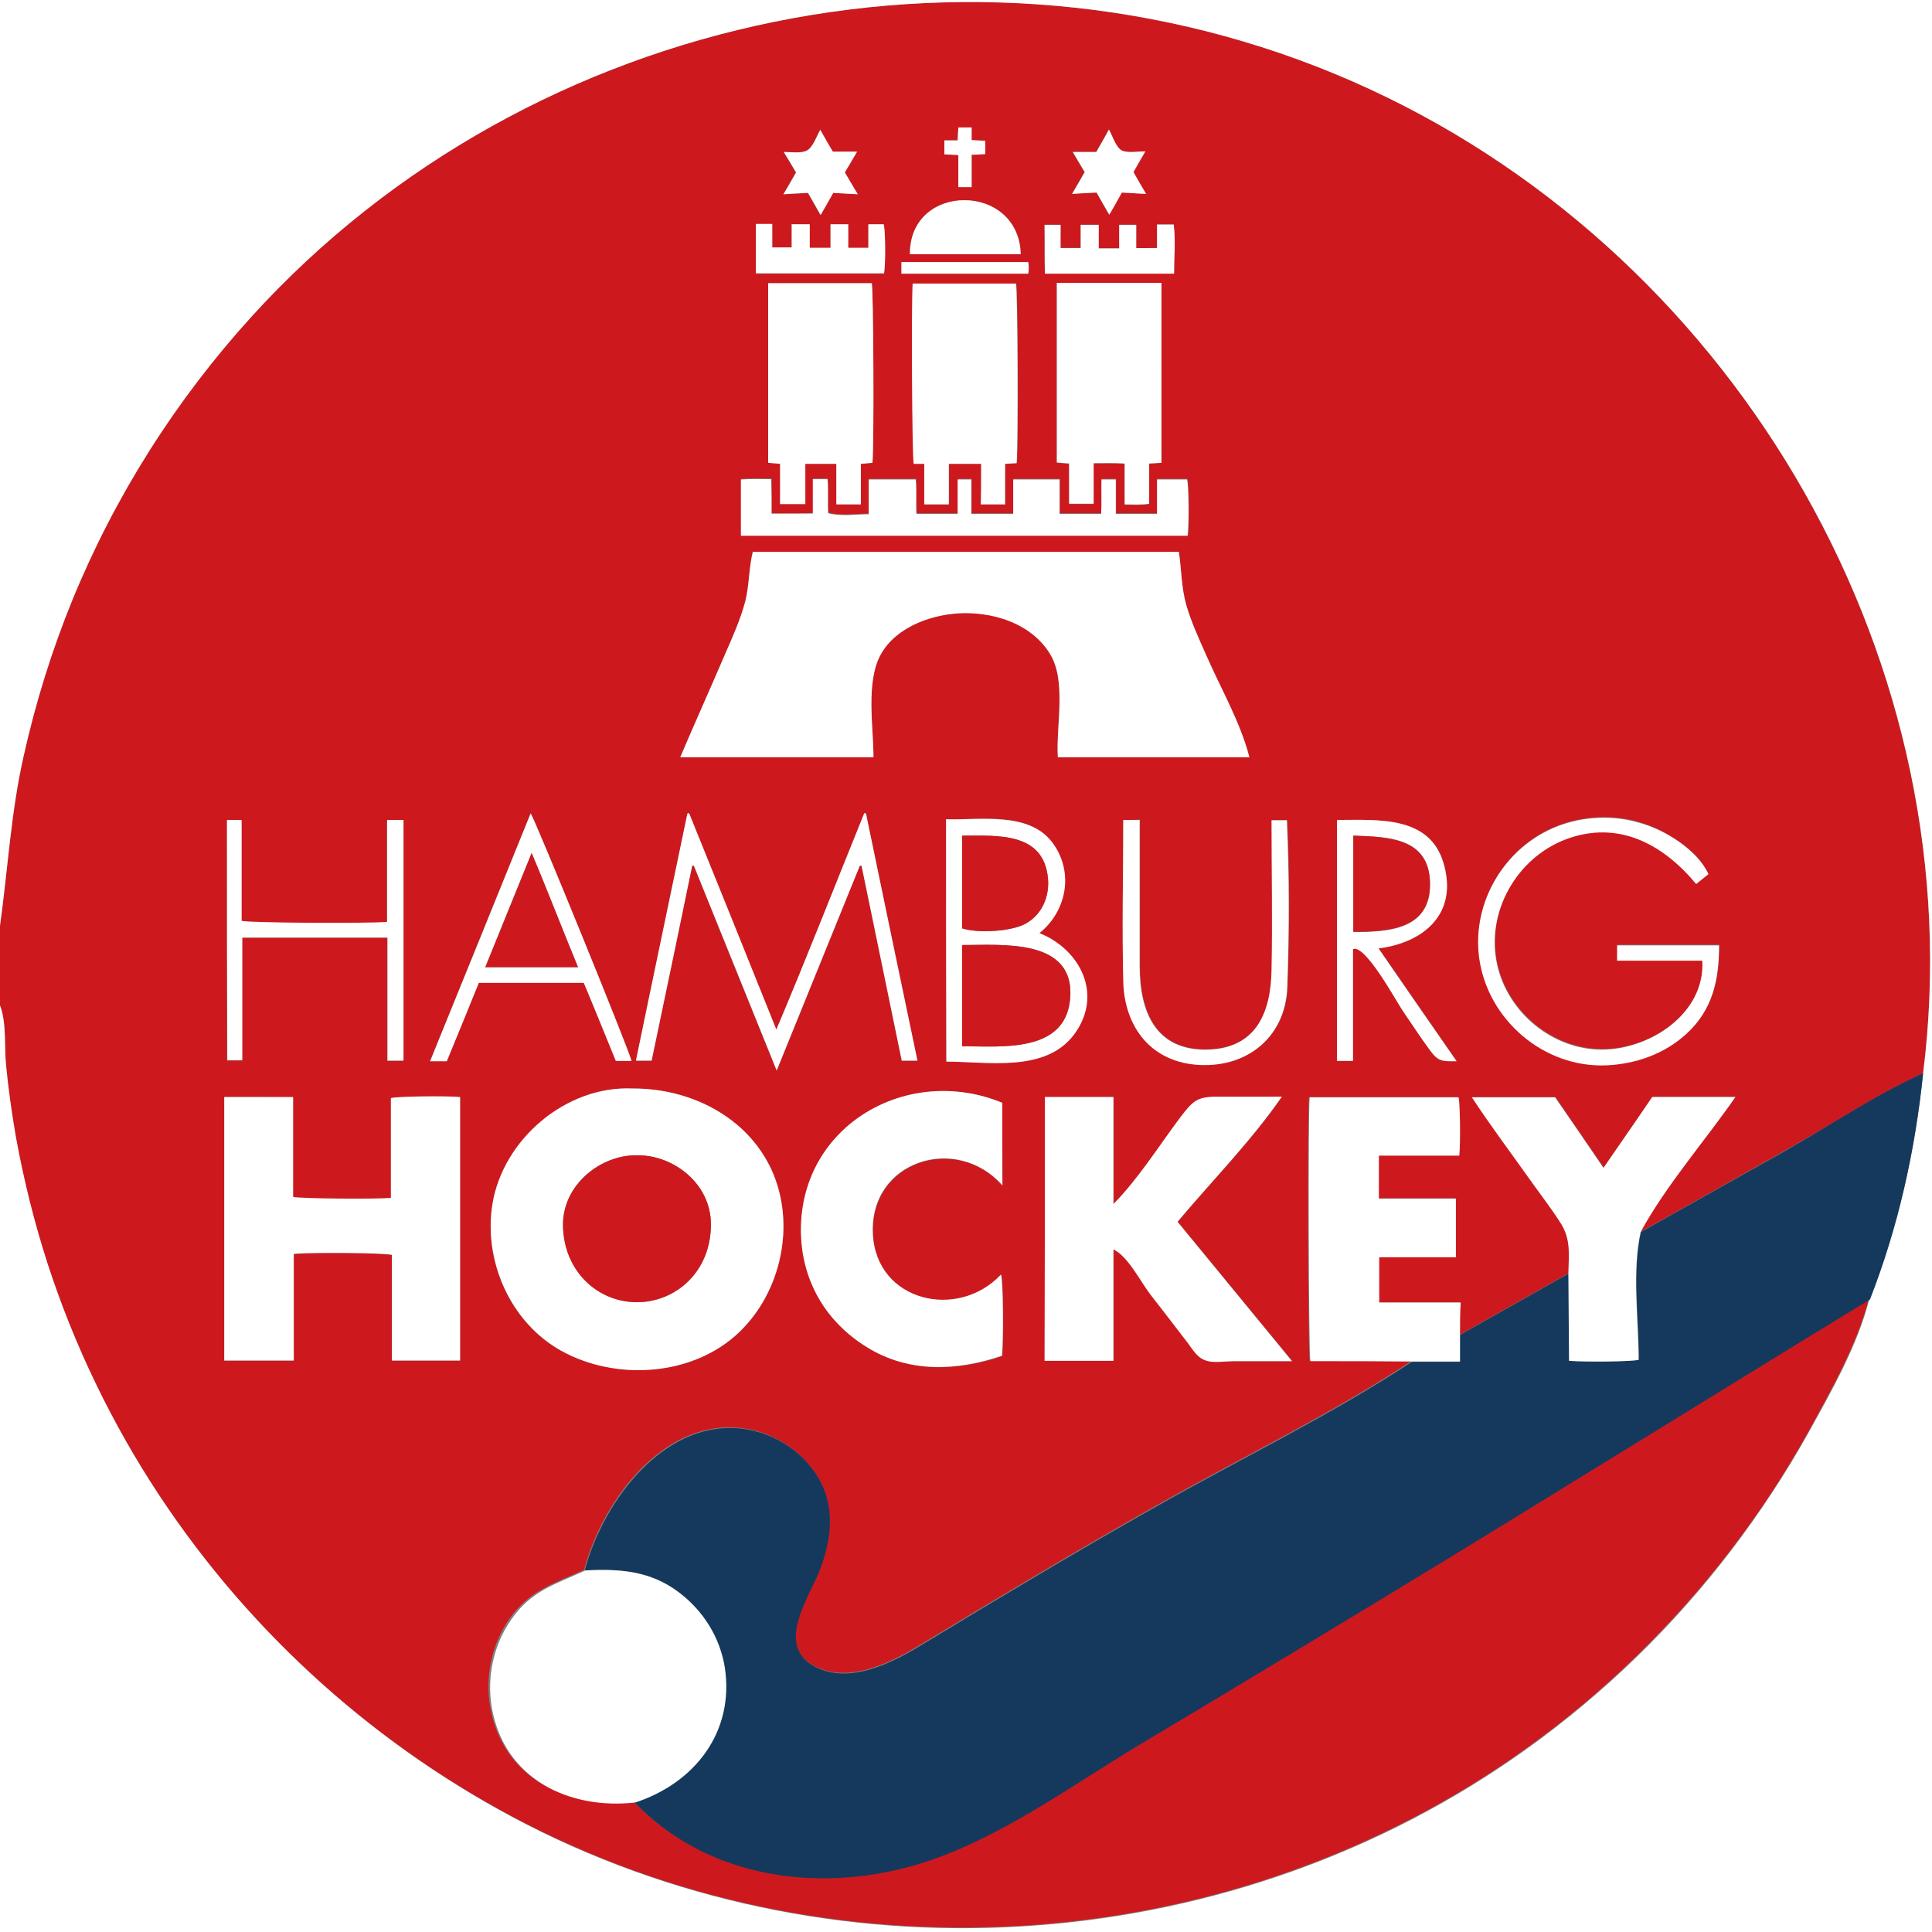 <?xml version="1.0" encoding="UTF-8" standalone="no"?>
<!DOCTYPE svg PUBLIC "-//W3C//DTD SVG 1.1//EN" "http://www.w3.org/Graphics/SVG/1.1/DTD/svg11.dtd">
<svg version="1.1" id="Ebene_1" xmlns="http://www.w3.org/2000/svg" xmlns:xlink="http://www.w3.org/1999/xlink" x="0px" y="0px"
	 viewBox="0 0 566.9 566.9" style="enable-background:new 0 0 566.9 566.9;" xml:space="preserve">
<rect x="0" y="0" width="566.9" height="566.9" fill="#808080" stroke="none"/>
<style type="text/css">
	.st0{fill:#CD191E;}
	.st1{fill:#FFFFFF;}
	.st2{fill:#14395D;}
</style>
<g>
	<path class="st0" d="M0,295.1c0-7.8,0-15.6,0-23.5C2.3,255,3.2,238.4,6.9,222c3.5-15.8,8.3-31.2,14.4-46.1
		c12.5-30.5,30.4-58.7,52.6-83.1C156,2.5,291.2-25.1,402,26.2c108.6,50.3,177.2,169.1,162.3,288.7c-13.8,6.3-26.9,15.1-40.2,22.5
		c-14.2,8-28.4,16.1-42.7,24c7.6-13.9,18.8-26.6,27.9-39.6c-8.4,0-16.4,0-24.4,0c-4.8,6.9-9.5,13.7-14.3,20.8
		c-4.9-7.1-9.6-13.9-14.2-20.7c-8.1,0-16.1,0-24.4,0c5.3,8.1,11.1,15.8,16.7,23.7c3.1,4.4,6.5,8.7,9.4,13.3c3,4.8,2.2,9.1,2.2,14.7
		c-10.6,6-21.3,12-31.9,18c0-3.1,0-6.2,0-9.5c-8.2,0-16,0-23.9,0c0-4.5,0-8.8,0-13.3c7.6,0,15.1,0,22.5,0c0-5.8,0-11.4,0-17.2
		c-7.6,0-15,0-22.6,0c0-4.3,0-8.3,0-12.6c7.9,0,15.8,0,23.6,0c0.4-4,0.3-15.5-0.2-17.1c-14.6,0-29.1,0-43.7,0
		c-0.5,4.5-0.3,75.6,0.2,77.4c9.9,0,19.9,0,29.8,0.1c-24,15.8-50.6,28.6-75.6,42.8c-23,13-45.7,26.6-68.3,40.3
		c-8.8,5.4-22,12.1-32.2,5.8c-9.9-6.2-1.2-19.1,1.9-26.7c4.1-9.7,5.5-20.3-0.8-29.5c-5.6-8.3-15.2-13.3-25.2-13.3
		c-21.4,0.1-37.6,23-42.5,41.8c-8.6,4-15.9,5.9-21.8,14.2c-5.3,7.5-7.3,16.9-5.8,25.9c3.6,21,22.6,30.2,42.1,27.9
		c20.3,21,50.3,26.2,78.1,19.5c25.4-6.1,48.3-23.5,70.5-36.7c23.7-14.2,47.4-28.4,71.1-42.8c47.8-28.9,95.1-58.5,142.8-87.6
		c-3.5,13.5-11.2,27.1-17.9,39.3c-6.7,12-14.2,23.5-22.6,34.4c-17.1,22.3-37.4,42.1-60.2,58.4c-84.9,60.8-200.2,69.6-293.2,22.1
		c-43.5-22.2-80.9-55.7-107.8-96.5c-13.9-21.1-25-44-32.8-68c-4-12.1-7.1-24.5-9.3-37.1c-1.3-7-2.3-14-2.9-21
		C1.2,307.4,2,300.2,0,295.1z M256.3,222.2c0-8.9-2.4-22,2.1-30.1c4.7-8.4,15.7-12.2,24.7-12.2c9.5-0.1,19.6,3.3,24.9,11.8
		c5,8,1.8,21.5,2.4,30.5c18.8,0,37.4,0,56.2,0c-2.6-10.2-8.4-20.1-12.6-29.8c-2.1-4.9-4.4-9.7-5.9-14.8c-1.5-5.2-1.4-10.4-2.2-15.7
		c-41.7,0-83.4,0-125,0c-1.2,4.7-1,9.7-2.2,14.5c-1.4,5.4-3.8,10.6-6,15.7c-4.3,10.1-8.8,20-13.1,30.1
		C218.7,222.2,237.4,222.2,256.3,222.2z M185.6,319.4c-19.5-0.9-38,15-41.1,33.9c-2.7,16.7,5.2,34.8,20.1,43
		c16.2,9,38.8,7.6,52.4-5.5c12.3-11.8,16.5-31.6,9.5-47.3C219.3,327.6,202.4,319.3,185.6,319.4z M65.8,321.9c0,25.9,0,51.6,0,77.4
		c6.8,0,13.4,0,20.4,0c0-10.5,0-20.9,0-31.3c5.8-0.5,26.9-0.3,28.8,0.3c0,10.3,0,20.6,0,31c6.8,0,13.4,0,20,0c0-25.8,0-51.6,0-77.3
		c-4-0.4-18.4-0.3-20.3,0.3c0,9.7,0,19.5,0,29.3c-5,0.4-26.9,0.3-28.7-0.3c0-9.7,0-19.5,0-29.3C79.2,321.9,72.6,321.9,65.8,321.9z
		 M306.6,321.9c0,25.9,0,51.6,0,77.4c6.7,0,13.3,0,20.2,0c0-11,0-21.8,0-32.7c4.2,2,8,9.7,10.9,13.3c3.6,4.7,7.2,9.3,10.8,14
		c1.9,2.4,3,4.8,6.1,5.5c2,0.5,5.4,0,7.5,0c5.7,0,11.4,0,17.1,0c-11.4-13.9-22.5-27.4-33.6-40.9c10.1-12.1,21.7-23.8,30.6-36.7
		c-5.9,0-11.7,0.1-17.6,0c-7-0.1-8.1,0.7-12.2,6.1c-6.3,8.4-12.3,17.9-19.6,25.4c0-10.8,0-21.1,0-31.4
		C319.9,321.9,313.3,321.9,306.6,321.9z M294.1,323.6c-27.6-11.4-59,6.4-59,37.3c0,14.5,7,26.8,19.4,34.5c12.2,7.5,26.4,7,39.6,2.5
		c0.5-6.3,0.3-22.4-0.3-23.8c-12.7,13.5-36.6,7.9-37.6-11.9c-1.1-21.5,24.5-29.6,38-14.3C294.1,339.4,294.1,331.6,294.1,323.6z
		 M252.6,148c0-4.1,0-8,0-11.9c1.3-0.1,2.4-0.2,3.4-0.3c0.5-4.7,0.3-51.1-0.2-52.7c-10.1,0-20.2,0-30.4,0c0,17.6,0,35.1,0,52.7
		c1.2,0.1,2.3,0.2,3.5,0.3c0,4,0,7.9,0,11.8c2.5,0,4.9,0,7.4,0c0-4,0-7.9,0-11.8c3.1,0,6,0,9.1,0c0,4,0,7.9,0,11.9
		C247.8,148,250,148,252.6,148z M340.8,135.8c0-17.8,0-35.2,0-52.7c-10.3,0-20.5,0-30.7,0c0,17.7,0,35.2,0,52.7
		c1.2,0.1,2.3,0.2,3.6,0.3c0,4,0,7.9,0,11.8c2.5,0,4.7,0,7.2,0c0-4.1,0-7.9,0-11.9c3.1,0,6-0.1,9.1,0.1c0,4.1,0,8,0,12
		c2.5,0,4.7,0.2,7.2-0.2c0-4.1,0-7.9,0-11.8C338.5,136,339.6,135.9,340.8,135.8z M287.9,136.1c0,4.1,0,8,0,11.9c2.5,0,4.7,0,7.1,0
		c0-4,0-7.9,0-11.9c1.3-0.1,2.3-0.2,3.4-0.2c0.5-5.9,0.3-51-0.2-52.7c-10.1,0-20.2,0-30.3,0c-0.4,4.6-0.2,51,0.3,52.9
		c0.9,0,1.9,0,3.1,0c0,4.1,0,8,0,11.9c2.5,0,4.7,0,7.2,0c0-4,0-7.9,0-11.9C281.6,136.1,284.5,136.1,287.9,136.1z M226.4,150.7
		c0-3.5,0-6.8,0-10.3c-3.1,0-5.9-0.1-8.9,0.1c0,5.5,0,11,0,16.5c43.9,0,87.5,0,131.1,0c0.4-4.2,0.3-14.8-0.2-16.5
		c-2.8,0-5.7,0-8.8,0c0,3.4,0,6.8,0,10.1c-4.1,0-8,0-12.1,0c0-3.4,0-6.7,0-10.1c-1.6,0-2.9,0-4.2,0c-0.1,3.5,0.1,6.8-0.1,10.1
		c-4.2,0-8.1,0-12.2,0c0-3.4,0-6.7,0-10.1c-4.6,0-9,0-13.6,0c0,3.4,0,6.7,0,10.1c-4.2,0-8.1,0-12.3,0c0-3.5,0-6.8,0-10.1
		c-1.4,0-2.6,0-4,0c0,3.4,0,6.8,0,10.1c-4.2,0-8.1,0-12.1,0c-0.2-3.5,0.1-6.8-0.2-10.1c-4.7,0-9.1,0-13.8,0c0,3.4,0,6.7,0,10.2
		c-3.7,0-8.3,0.7-11.9-0.3c-0.2-3.4,0.1-6.8-0.2-10c-1.5,0-2.8,0-4.3,0c0,3.5,0,6.8,0,10.1C234.5,150.7,230.7,150.7,226.4,150.7z
		 M252.3,254c0.2,0,0.4,0.1,0.5,0.1c3.9,19.1,7.9,38.1,11.8,57.2c1.6,0,3,0,4.6,0c-5-24.3-10.1-48.4-15.1-72.5c-0.2,0-0.3,0-0.5-0.1
		c-8.6,21.2-16.9,42.4-25.8,63.5c-8.7-21.5-17.2-42.5-25.6-63.5c-0.2,0-0.3,0.1-0.5,0.1c-5,24.1-10,48.3-15.1,72.5
		c1.7,0,3.1,0,4.6,0c4-19.1,7.9-38.2,11.9-57.2c0.2,0,0.3,0,0.5,0c8,19.9,16,39.7,24.3,60.1C236.2,293.7,244.2,273.9,252.3,254z
		 M501.3,256.5c-3.1-7.1-12.8-13-20-15.2c-7.8-2.4-16.7-1.9-24.3,1c-15.3,6-25,22.1-22.9,38.4c2.3,18.3,18.9,32.5,37.4,31.7
		c8.6-0.4,17.1-3.4,23.5-9.3c7.7-7,9.5-15.8,9.5-25.9c-10.2,0-20,0-29.9,0c0,1.7,0,3,0,4.5c8.4,0,16.7,0,25,0
		c0.9,15.6-15.4,26.2-29.5,26.1c-14.5,0-27.6-10.9-30.7-24.9c-3.4-15.2,5.5-31.3,20.1-36.8c15.4-5.9,28.6,1.3,38.3,13.1
		C498.9,258.3,500.1,257.4,501.3,256.5z M277.6,240.4c0,23.9,0,47.4,0,71.1c12.1,0,29.2,3.3,37.5-8c8.6-11.6,1.8-24.8-10.2-29.7
		c8-6.4,10.3-18,3.7-26.7C301.8,238,287.5,240.6,277.6,240.4z M392.3,240.6c0,23.7,0,47.1,0,70.6c1.6,0,3.1,0,4.7,0
		c0-11.1,0-22,0-32.8c3.6-1.6,12.6,15.2,14.6,18.1c2.7,3.9,5.2,7.8,8,11.6c2.5,3.4,3.6,3.2,7.8,3.2c-7.7-11.2-15.2-22-22.9-33.1
		c13.2-1.6,23.4-10.1,19.1-24.9C419.6,239.2,404.2,240.6,392.3,240.6z M66.6,240.6c0,23.6,0,47.1,0,70.6c1.5,0,2.9,0,4.4,0
		c0-12.1,0-24.1,0-36c14.3,0,28.3,0,42.6,0c0,12.1,0,24.1,0,36.1c1.6,0,3.1,0,4.7,0c0-23.6,0-47.1,0-70.6c-1.8,0-3.2,0-4.8,0
		c0,10.1,0,20,0,29.9c-5.3,0.5-40.7,0.3-42.7-0.3c0-9.8,0-19.7,0-29.6C69.4,240.6,68.1,240.6,66.6,240.6z M185.3,311.3
		c-0.6-2.9-28.5-71.4-29.6-72.7c-9.8,24.2-19.6,48.4-29.5,72.7c1.8,0,3.3,0,4.9,0c3.1-7.7,6.3-15.4,9.4-23c10.4,0,20.6,0,30.8,0
		c3.1,7.7,6.3,15.3,9.4,22.9C182.3,311.3,183.8,311.3,185.3,311.3z M329.6,240.6c0,15.8-0.5,31.7,0.1,47.5
		c0.4,13.5,8.4,23.7,22.6,24.3c14.2,0.6,25-8.5,25.5-22.7c0.6-16.2,0.7-32.9-0.1-49.1c-1.5,0-2.9,0-4.5,0c0,14.6,0.2,29.3,0,43.9
		c-0.2,12.4-4.5,23-18.7,23.4c-15.4,0.4-20-11.2-20-24.4c0-14.3,0-28.6,0-43C332.7,240.6,331.4,240.6,329.6,240.6z M232.3,65.8
		c0,2.5,0,4.7,0,6.9c-2,0-3.8,0-5.7,0c0-2.4,0-4.6,0-6.9c-1.7,0-3.2,0-4.8,0c0,4.9,0,9.6,0,14.5c12.6,0,25.1,0,37.6,0
		c0.5-2.7,0.4-12.8-0.1-14.4c-1.4,0-2.8,0-4.5,0c0,2.4,0,4.7,0,6.9c-2.1,0-3.9,0-5.9,0c0-2.4,0-4.7,0-6.9c-1.8,0-3.4,0-5.2,0
		c0,2.4,0,4.6,0,6.9c-2.1,0-3.9,0-6.1,0c0-2.4,0-4.6,0-6.9C235.8,65.8,234.2,65.8,232.3,65.8z M333.4,72.8c0-2.4,0-4.6,0-6.9
		c-1.8,0-3.2,0-5,0c0,2.4,0,4.7,0,6.9c-2.1,0-3.9,0-6,0c0-2.4,0-4.6,0-6.9c-1.9,0-3.5,0-5.3,0c0,2.4,0,4.6,0,6.8c-2.1,0-3.9,0-5.9,0
		c0-2.4,0-4.6,0-6.8c-1.7,0-3.1,0-4.7,0c0,4.9-0.1,9.7,0.1,14.3c12.8,0,25.3,0,37.9,0c0-4.7,0.4-9.7-0.1-14.4c-1.7,0-3.2,0-4.9,0
		c0,2.4,0,4.6,0,6.9C337.4,72.8,335.5,72.8,333.4,72.8z M299.5,74.6c-0.4-21.1-32.7-21.2-32.5,0C277.9,74.6,288.5,74.6,299.5,74.6z
		 M247.9,50.6c1.2-2,2.3-3.9,3.5-6.1c-2.6,0-4.8,0-7.1,0c-1.2-2.1-2.4-4.2-3.7-6.4c-0.9,1.7-2,5-3.8,6c-1.6,1-5,0.4-6.9,0.5
		c1.4,2.3,2.5,4.2,3.6,6c-1.2,2.1-2.3,4-3.7,6.4c2.7-0.1,5-0.2,7.2-0.4c1.2,2.2,2.4,4.2,3.7,6.5c1.3-2.3,2.5-4.3,3.7-6.5
		c2.3,0.1,4.5,0.2,7.2,0.4C250.3,54.6,249.1,52.7,247.9,50.6z M325.4,38c-1.4,2.4-2.5,4.4-3.8,6.6c-2.3,0-4.4,0-6.9,0
		c1.3,2.2,2.4,4.1,3.5,5.9c-1.2,2.1-2.4,4-3.7,6.4c2.7-0.1,4.9-0.3,7.2-0.4c1.2,2.2,2.4,4.2,3.7,6.5c1.3-2.3,2.5-4.4,3.7-6.5
		c2.3,0.1,4.5,0.2,7.1,0.4c-1.4-2.4-2.5-4.4-3.7-6.4c1.2-2,2.3-3.9,3.5-6.1c-1.8,0-5.4,0.7-7-0.3C327.5,43.2,326.3,39.6,325.4,38z
		 M264.5,80.3c12.5,0,24.8,0,37.3,0c0.1-1.1,0.1-2.3,0-3.4c-12.5,0-24.8,0-37.2,0C264.5,78,264.5,79.1,264.5,80.3z M277.1,41.2
		c0,1.6,0,2.8,0,4.1c1.4,0.1,2.6,0.2,4.1,0.2c0,3.3,0,6.4,0,9.4c1.4,0,2.6,0,3.9,0c0-3.2,0-6.3,0-9.5c1.4-0.1,2.7-0.2,4-0.2
		c0-1.4,0-2.6,0-3.9c-1.4-0.1-2.6-0.2-4-0.2c0-1.3,0-2.5,0-3.7c-1.4,0-2.6,0-3.9,0c-0.1,1.3-0.1,2.5-0.2,3.8
		C279.7,41.2,278.5,41.2,277.1,41.2z"/>
	<path class="st1" d="M564.3,314.9c15-119.5-53.6-238.4-162.3-288.7C291.2-25.1,156,2.5,73.9,92.8c-22.2,24.4-40.1,52.6-52.6,83.1
		c-6.1,14.9-10.9,30.4-14.4,46.1c-3.7,16.4-4.6,33-6.9,49.6C0,181.1,0,90.5,0,0c189,0,378.1,0,567.1,0c0,189,0,378.1,0,567.1
		c-189,0-378.1,0-567.1,0c0-90.7,0-181.4,0-272.1c2,5.2,1.2,12.3,1.8,17.8c0.7,7,1.7,14.1,2.9,21c2.3,12.6,5.4,25,9.3,37.1
		c7.8,24,18.9,47,32.8,68c27,40.8,64.3,74.2,107.8,96.5c93,47.5,208.3,38.7,293.2-22.1c22.8-16.3,43.2-36.1,60.2-58.4
		c8.3-10.9,15.9-22.4,22.6-34.4c6.7-12.1,14.5-25.7,17.9-39.3C557,360.1,561.9,337.5,564.3,314.9z"/>
	<path class="st2" d="M564.3,314.9c-2.3,22.6-7.3,45.2-15.6,66.4c-47.7,29.1-95,58.6-142.8,87.6c-23.6,14.3-47.3,28.6-71.1,42.8
		c-22.1,13.2-45.1,30.6-70.5,36.7c-27.8,6.7-57.8,1.5-78.1-19.5c17.4-5.7,29.1-20.5,26.3-39.5c-1.3-8.9-6.3-16.7-13.4-22.1
		c-8.4-6.4-17.4-7-27.5-6.5c4.9-18.7,21.1-41.7,42.5-41.8c10,0,19.6,5,25.2,13.3c6.2,9.2,4.8,19.8,0.8,29.5
		c-3.2,7.6-11.9,20.5-1.9,26.7c10.2,6.3,23.4-0.4,32.2-5.8c22.6-13.7,45.3-27.3,68.3-40.3c25-14.2,51.6-27,75.6-42.8
		c4.6,0,9.2,0,14.1,0c0-2.8,0-5.4,0-7.9c10.6-6,21.3-12,31.9-18c0.1,8.6,0.1,17.1,0.2,25.6c5.7,0.4,18.5,0.2,20.4-0.3
		c0-11.9-2-25.9,0.6-37.5c14.3-8,28.5-16,42.7-24C537.3,330,550.4,321.2,564.3,314.9z"/>
	<path class="st1" d="M256.3,222.2c-19,0-37.7,0-56.7,0c4.3-10.1,8.8-20.1,13.1-30.1c2.2-5.1,4.6-10.3,6-15.7
		c1.2-4.8,1-9.7,2.2-14.5c41.7,0,83.3,0,125,0c0.8,5.3,0.7,10.4,2.2,15.7c1.5,5.1,3.7,9.9,5.9,14.8c4.2,9.6,10,19.6,12.6,29.8
		c-18.8,0-37.4,0-56.2,0c-0.6-9,2.7-22.5-2.4-30.5c-5.3-8.4-15.4-11.8-24.9-11.8c-9.1,0.1-20.1,3.8-24.7,12.2
		C254,200.2,256.3,213.3,256.3,222.2z"/>
	<path class="st1" d="M185.6,319.4c16.8-0.1,33.7,8.2,40.9,24.1c7,15.7,2.8,35.4-9.5,47.3c-13.6,13.1-36.3,14.5-52.4,5.5
		c-14.8-8.3-22.8-26.3-20.1-43C147.6,334.3,166.1,318.5,185.6,319.4z M187.1,339c-10.6-0.3-22,8.4-21.9,20.4
		c0.1,13.6,10.1,22.5,21.4,22.7c11.5,0.2,22-8.8,22-22.8C208.6,347.1,197.3,338.9,187.1,339z"/>
	<path class="st1" d="M171.8,460.8c10.1-0.5,19.1,0.1,27.5,6.5c7.1,5.4,12,13.2,13.4,22.1c2.8,18.9-8.9,33.8-26.3,39.5
		c-19.5,2.2-38.5-7-42.1-27.9c-1.5-9,0.5-18.4,5.8-25.9C155.9,466.7,163.1,464.8,171.8,460.8z"/>
	<path class="st1" d="M65.8,321.9c6.8,0,13.4,0,20.2,0c0,9.8,0,19.6,0,29.3c1.9,0.5,23.7,0.7,28.7,0.3c0-9.8,0-19.5,0-29.3
		c1.8-0.5,16.2-0.7,20.3-0.3c0,25.7,0,51.4,0,77.3c-6.7,0-13.3,0-20,0c0-10.4,0-20.7,0-31c-1.9-0.6-23-0.8-28.8-0.3
		c0,10.4,0,20.8,0,31.3c-6.9,0-13.6,0-20.4,0C65.8,373.5,65.8,347.8,65.8,321.9z"/>
	<path class="st1" d="M306.6,321.9c6.7,0,13.3,0,20.1,0c0,10.4,0,20.6,0,31.4c7.4-7.5,13.3-17,19.6-25.4c4.1-5.4,5.2-6.2,12.2-6.1
		c5.9,0,11.7,0,17.6,0c-9,13-20.5,24.7-30.6,36.7c11.1,13.5,22.2,27,33.6,40.9c-5.7,0-11.4,0-17.1,0c-2.1,0-5.5,0.5-7.5,0
		c-3.1-0.7-4.2-3-6.1-5.5c-3.6-4.7-7.2-9.4-10.8-14c-2.8-3.6-6.6-11.3-10.9-13.3c0,10.9,0,21.7,0,32.7c-6.9,0-13.5,0-20.2,0
		C306.6,373.5,306.6,347.8,306.6,321.9z"/>
	<path class="st1" d="M428.4,391.6c0,2.5,0,5,0,7.9c-4.9,0-9.5,0-14.1,0c-9.9-0.1-19.9-0.1-29.8-0.1c-0.5-1.9-0.7-72.9-0.2-77.4
		c14.5,0,29.1,0,43.7,0c0.4,1.6,0.6,13,0.2,17.1c-7.9,0-15.8,0-23.6,0c0,4.3,0,8.3,0,12.6c7.5,0,15,0,22.6,0c0,5.8,0,11.4,0,17.2
		c-7.4,0-14.9,0-22.5,0c0,4.5,0,8.8,0,13.3c7.8,0,15.7,0,23.9,0C428.4,385.5,428.4,388.5,428.4,391.6z"/>
	<path class="st1" d="M294.1,323.6c0,8,0,15.8,0,24.2c-13.5-15.3-39.1-7.2-38,14.3c1,19.8,24.9,25.4,37.6,11.9
		c0.6,1.4,0.8,17.6,0.3,23.8c-13.2,4.5-27.4,5.1-39.6-2.5c-12.4-7.6-19.4-20-19.4-34.5C235.1,330,266.5,312.2,294.1,323.6z"/>
	<path class="st1" d="M481.4,361.5c-2.6,11.6-0.6,25.6-0.6,37.5c-1.8,0.5-14.6,0.7-20.4,0.3c-0.1-8.5-0.1-17.1-0.2-25.6
		c0.1-5.6,0.8-9.9-2.2-14.7c-2.9-4.6-6.3-8.9-9.4-13.3c-5.6-7.9-11.4-15.6-16.7-23.7c8.3,0,16.3,0,24.4,0
		c4.7,6.8,9.4,13.6,14.2,20.7c4.8-7,9.6-13.8,14.3-20.8c8,0,16,0,24.4,0C500.2,334.9,489,347.6,481.4,361.5z"/>
	<path class="st1" d="M252.6,148c-2.6,0-4.8,0-7.2,0c0-3.9,0-7.8,0-11.9c-3.1,0-6,0-9.1,0c0,3.9,0,7.8,0,11.8c-2.5,0-4.9,0-7.4,0
		c0-3.9,0-7.8,0-11.8c-1.3-0.1-2.3-0.2-3.5-0.3c0-17.6,0-35.1,0-52.7c10.2,0,20.3,0,30.4,0c0.5,1.7,0.7,48,0.2,52.7
		c-1,0.1-2.1,0.2-3.4,0.3C252.6,140,252.6,143.8,252.6,148z"/>
	<path class="st1" d="M340.8,135.8c-1.2,0.1-2.3,0.1-3.6,0.2c0,3.9,0,7.8,0,11.8c-2.4,0.4-4.7,0.2-7.2,0.2c0-4,0-7.8,0-12
		c-3.1-0.2-6-0.1-9.1-0.1c0,4,0,7.9,0,11.9c-2.5,0-4.7,0-7.2,0c0-3.9,0-7.7,0-11.8c-1.3-0.1-2.3-0.2-3.6-0.3c0-17.5,0-35.1,0-52.7
		c10.2,0,20.4,0,30.7,0C340.8,100.6,340.8,118.1,340.8,135.8z"/>
	<path class="st1" d="M287.9,136.1c-3.4,0-6.3,0-9.5,0c0,4,0,7.9,0,11.9c-2.5,0-4.7,0-7.2,0c0-4,0-7.8,0-11.9c-1.2,0-2.2,0-3.1,0
		c-0.5-1.9-0.7-48.3-0.3-52.9c10.1,0,20.2,0,30.3,0c0.5,1.7,0.7,46.8,0.2,52.7c-1,0.1-2.1,0.1-3.4,0.2c0,4,0,7.9,0,11.9
		c-2.4,0-4.6,0-7.1,0C287.9,144.1,287.9,140.2,287.9,136.1z"/>
	<path class="st1" d="M226.4,150.7c4.3,0,8.1,0,12.1,0c0-3.4,0-6.7,0-10.1c1.5,0,2.7,0,4.3,0c0.3,3.2,0,6.5,0.2,10
		c3.6,1,8.2,0.3,11.9,0.3c0-3.5,0-6.8,0-10.2c4.7,0,9.1,0,13.8,0c0.3,3.3,0,6.6,0.2,10.1c4,0,7.9,0,12.1,0c0-3.3,0-6.6,0-10.1
		c1.4,0,2.6,0,4,0c0,3.3,0,6.6,0,10.1c4.2,0,8.1,0,12.3,0c0-3.4,0-6.7,0-10.1c4.6,0,9,0,13.6,0c0,3.4,0,6.7,0,10.1c4.1,0,8,0,12.2,0
		c0.2-3.2,0-6.6,0.1-10.1c1.4,0,2.7,0,4.2,0c0,3.3,0,6.6,0,10.1c4.1,0,8,0,12.1,0c0-3.3,0-6.7,0-10.1c3.1,0,5.9,0,8.8,0
		c0.5,1.7,0.6,12.3,0.2,16.5c-43.6,0-87.2,0-131.1,0c0-5.5,0-11,0-16.5c2.9-0.2,5.8-0.1,8.9-0.1
		C226.4,143.9,226.4,147.2,226.4,150.7z"/>
	<path class="st1" d="M252.3,254c-8.1,19.9-16.1,39.7-24.4,60.1c-8.2-20.4-16.3-40.3-24.3-60.1c-0.2,0-0.3,0-0.5,0
		c-3.9,19.1-7.9,38.1-11.9,57.2c-1.5,0-2.9,0-4.6,0c5-24.3,10.1-48.4,15.1-72.5c0.2,0,0.3-0.1,0.5-0.1c8.5,21,17,42,25.6,63.5
		c8.9-21,17.2-42.3,25.8-63.5c0.2,0,0.3,0,0.5,0.1c5,24.1,10,48.3,15.1,72.5c-1.6,0-3,0-4.6,0c-3.9-19.1-7.9-38.2-11.8-57.2
		C252.7,254.1,252.5,254,252.3,254z"/>
	<path class="st1" d="M501.3,256.5c-1.2,1-2.3,1.8-3.6,2.9c-9.7-11.7-22.9-18.9-38.3-13.1c-14.6,5.6-23.5,21.6-20.1,36.8
		c3.1,14,16.2,24.9,30.7,24.9c14.1,0,30.4-10.6,29.5-26.1c-8.3,0-16.6,0-25,0c0-1.6,0-2.9,0-4.5c9.8,0,19.7,0,29.9,0
		c0,10-1.8,18.8-9.5,25.9c-6.4,5.9-14.8,8.9-23.5,9.3c-18.5,0.8-35-13.5-37.4-31.7c-2.1-16.3,7.6-32.4,22.9-38.4
		c7.6-3,16.5-3.4,24.3-1C488.4,243.4,498.1,249.4,501.3,256.5z"/>
	<path class="st1" d="M277.6,240.4c9.9,0.3,24.2-2.3,31.1,6.7c6.6,8.7,4.3,20.3-3.7,26.7c12,4.8,18.8,18.1,10.2,29.7
		c-8.4,11.3-25.4,8-37.5,8C277.6,287.8,277.6,264.3,277.6,240.4z M282.3,277.3c0,10.1,0,19.8,0,29.7c11.4,0,30.3,2.1,31.7-13.9
		C315.6,275.2,294,277.3,282.3,277.3z M282.3,272.4c4.6,1.5,14.3,1,18.5-1.3c4.9-2.6,7.2-8,6.7-13.4c-1.3-13.6-14.7-12.5-25.2-12.5
		C282.3,254.4,282.3,263.4,282.3,272.4z"/>
	<path class="st1" d="M392.3,240.6c11.9,0,27.2-1.4,31.3,12.8c4.3,14.8-5.9,23.2-19.1,24.9c7.6,11.1,15.1,21.9,22.9,33.1
		c-4.2,0-5.3,0.2-7.8-3.2c-2.8-3.8-5.3-7.7-8-11.6c-2-3-11.1-19.7-14.6-18.1c0,10.8,0,21.7,0,32.8c-1.6,0-3.1,0-4.7,0
		C392.3,287.8,392.3,264.3,392.3,240.6z M397.1,245.2c0,9.7,0,19,0,28.3c10.4,0,22.8-0.7,22.5-14.4
		C419.4,245.7,407.3,245.5,397.1,245.2z"/>
	<path class="st1" d="M66.6,240.6c1.4,0,2.7,0,4.3,0c0,9.9,0,19.8,0,29.6c1.9,0.6,37.3,0.8,42.7,0.3c0-9.9,0-19.8,0-29.9
		c1.7,0,3.1,0,4.8,0c0,23.5,0,47,0,70.6c-1.6,0-3.1,0-4.7,0c0-12,0-24,0-36.1c-14.3,0-28.3,0-42.6,0c0,12,0,23.9,0,36
		c-1.6,0-2.9,0-4.4,0C66.6,287.7,66.6,264.3,66.6,240.6z"/>
	<path class="st1" d="M185.3,311.3c-1.5,0-3,0-4.6,0c-3.1-7.6-6.2-15.3-9.4-22.9c-10.2,0-20.4,0-30.8,0c-3.1,7.6-6.2,15.3-9.4,23
		c-1.6,0-3.1,0-4.9,0c9.9-24.3,19.7-48.5,29.5-72.7C156.8,239.9,184.7,308.4,185.3,311.3z M142.4,283.8c9.3,0,18.1,0,27.2,0
		c-4.6-11.1-8.9-22.2-13.6-33.5C151.3,261.7,146.9,272.6,142.4,283.8z"/>
	<path class="st1" d="M329.6,240.6c1.8,0,3.1,0,4.8,0c0,14.3,0,28.6,0,43c0,13.2,4.6,24.8,20,24.4c14.3-0.4,18.5-11,18.7-23.4
		c0.3-14.6,0-29.3,0-43.9c1.6,0,3,0,4.5,0c0.7,16.2,0.7,32.9,0.1,49.1c-0.6,14.2-11.3,23.3-25.5,22.7c-14.2-0.6-22.2-10.9-22.6-24.3
		C329.2,272.3,329.6,256.4,329.6,240.6z"/>
	<path class="st1" d="M232.3,65.8c1.9,0,3.5,0,5.3,0c0,2.3,0,4.6,0,6.9c2.2,0,4,0,6.1,0c0-2.3,0-4.5,0-6.9c1.8,0,3.3,0,5.2,0
		c0,2.2,0,4.5,0,6.9c2.1,0,3.9,0,5.9,0c0-2.2,0-4.4,0-6.9c1.7,0,3.1,0,4.5,0c0.5,1.6,0.6,11.7,0.1,14.4c-12.5,0-25,0-37.6,0
		c0-4.9,0-9.6,0-14.5c1.6,0,3.1,0,4.8,0c0,2.3,0,4.5,0,6.9c2,0,3.8,0,5.7,0C232.3,70.5,232.3,68.3,232.3,65.8z"/>
	<path class="st1" d="M333.4,72.8c2.2,0,4,0,6.1,0c0-2.3,0-4.5,0-6.9c1.7,0,3.1,0,4.9,0c0.6,4.7,0.1,9.6,0.1,14.4
		c-12.6,0-25.1,0-37.9,0c-0.1-4.7,0-9.4-0.1-14.3c1.6,0,3,0,4.7,0c0,2.2,0,4.4,0,6.8c2,0,3.9,0,5.9,0c0-2.2,0-4.4,0-6.8
		c1.8,0,3.4,0,5.3,0c0,2.2,0,4.5,0,6.9c2.1,0,3.9,0,6,0c0-2.3,0-4.5,0-6.9c1.7,0,3.2,0,5,0C333.4,68.1,333.4,70.4,333.4,72.8z"/>
	<path class="st1" d="M299.5,74.6c-11,0-21.6,0-32.5,0C266.8,53.4,299,53.5,299.5,74.6z"/>
	<path class="st1" d="M247.9,50.6c1.2,2.1,2.4,4,3.8,6.4c-2.7-0.1-4.9-0.3-7.2-0.4c-1.2,2.2-2.4,4.2-3.7,6.5
		c-1.3-2.3-2.4-4.3-3.7-6.5c-2.2,0.1-4.4,0.2-7.2,0.4c1.4-2.3,2.5-4.3,3.7-6.4c-1.1-1.9-2.2-3.7-3.6-6c1.9,0,5.3,0.5,6.9-0.5
		c1.7-1,2.8-4.3,3.8-6c1.3,2.3,2.4,4.3,3.7,6.4c2.2,0,4.4,0,7.1,0C250.2,46.7,249.1,48.6,247.9,50.6z"/>
	<path class="st1" d="M325.4,38c0.9,1.6,2,5.2,3.7,6.1c1.6,0.9,5.2,0.3,7,0.3c-1.3,2.2-2.4,4.1-3.5,6.1c1.1,2,2.3,4,3.7,6.4
		c-2.7-0.1-4.8-0.3-7.1-0.4c-1.2,2.1-2.3,4.2-3.7,6.5c-1.3-2.3-2.5-4.3-3.7-6.5c-2.3,0.1-4.5,0.2-7.2,0.4c1.4-2.3,2.5-4.3,3.7-6.4
		c-1.1-1.8-2.2-3.7-3.5-5.9c2.5,0,4.6,0,6.9,0C322.9,42.5,324.1,40.4,325.4,38z"/>
	<path class="st1" d="M264.5,80.3c0-1.2,0-2.3,0-3.4c12.4,0,24.8,0,37.2,0c0.2,1.1,0.2,2.3,0,3.4C289.3,80.3,276.9,80.3,264.5,80.3z
		"/>
	<path class="st1" d="M277.1,41.2c1.4,0,2.6,0,3.9,0c0.1-1.3,0.1-2.5,0.2-3.8c1.3,0,2.5,0,3.9,0c0,1.2,0,2.4,0,3.7
		c1.4,0.1,2.6,0.2,4,0.2c0,1.3,0,2.5,0,3.9c-1.3,0.1-2.5,0.2-4,0.2c0,3.2,0,6.2,0,9.5c-1.3,0-2.5,0-3.9,0c0-3,0-6.2,0-9.4
		c-1.5-0.1-2.7-0.2-4.1-0.2C277.1,44,277.1,42.8,277.1,41.2z"/>
	<path class="st0" d="M187.1,339c10.2-0.1,21.5,8,21.5,20.3c0,14-10.5,22.9-22,22.8c-11.2-0.1-21.3-9.1-21.4-22.7
		C165.2,347.5,176.5,338.7,187.1,339z"/>
	<path class="st0" d="M282.3,277.3c11.6,0,33.3-2.1,31.7,15.8c-1.4,16-20.3,13.9-31.7,13.9C282.3,297.2,282.3,287.4,282.3,277.3z"/>
	<path class="st0" d="M282.3,272.4c0-9,0-17.9,0-27.2c10.5,0,23.9-1.1,25.2,12.5c0.5,5.4-1.8,10.8-6.7,13.4
		C296.6,273.3,286.9,273.9,282.3,272.4z"/>
	<path class="st0" d="M397.1,245.2c10.1,0.4,22.2,0.6,22.5,13.8c0.3,13.7-12.1,14.4-22.5,14.4C397.1,264.1,397.1,254.8,397.1,245.2z
		"/>
	<path class="st0" d="M142.4,283.8c4.6-11.2,9-22.1,13.6-33.5c4.8,11.3,9,22.3,13.6,33.5C160.4,283.8,151.6,283.8,142.4,283.8z"/>
</g>
</svg>
